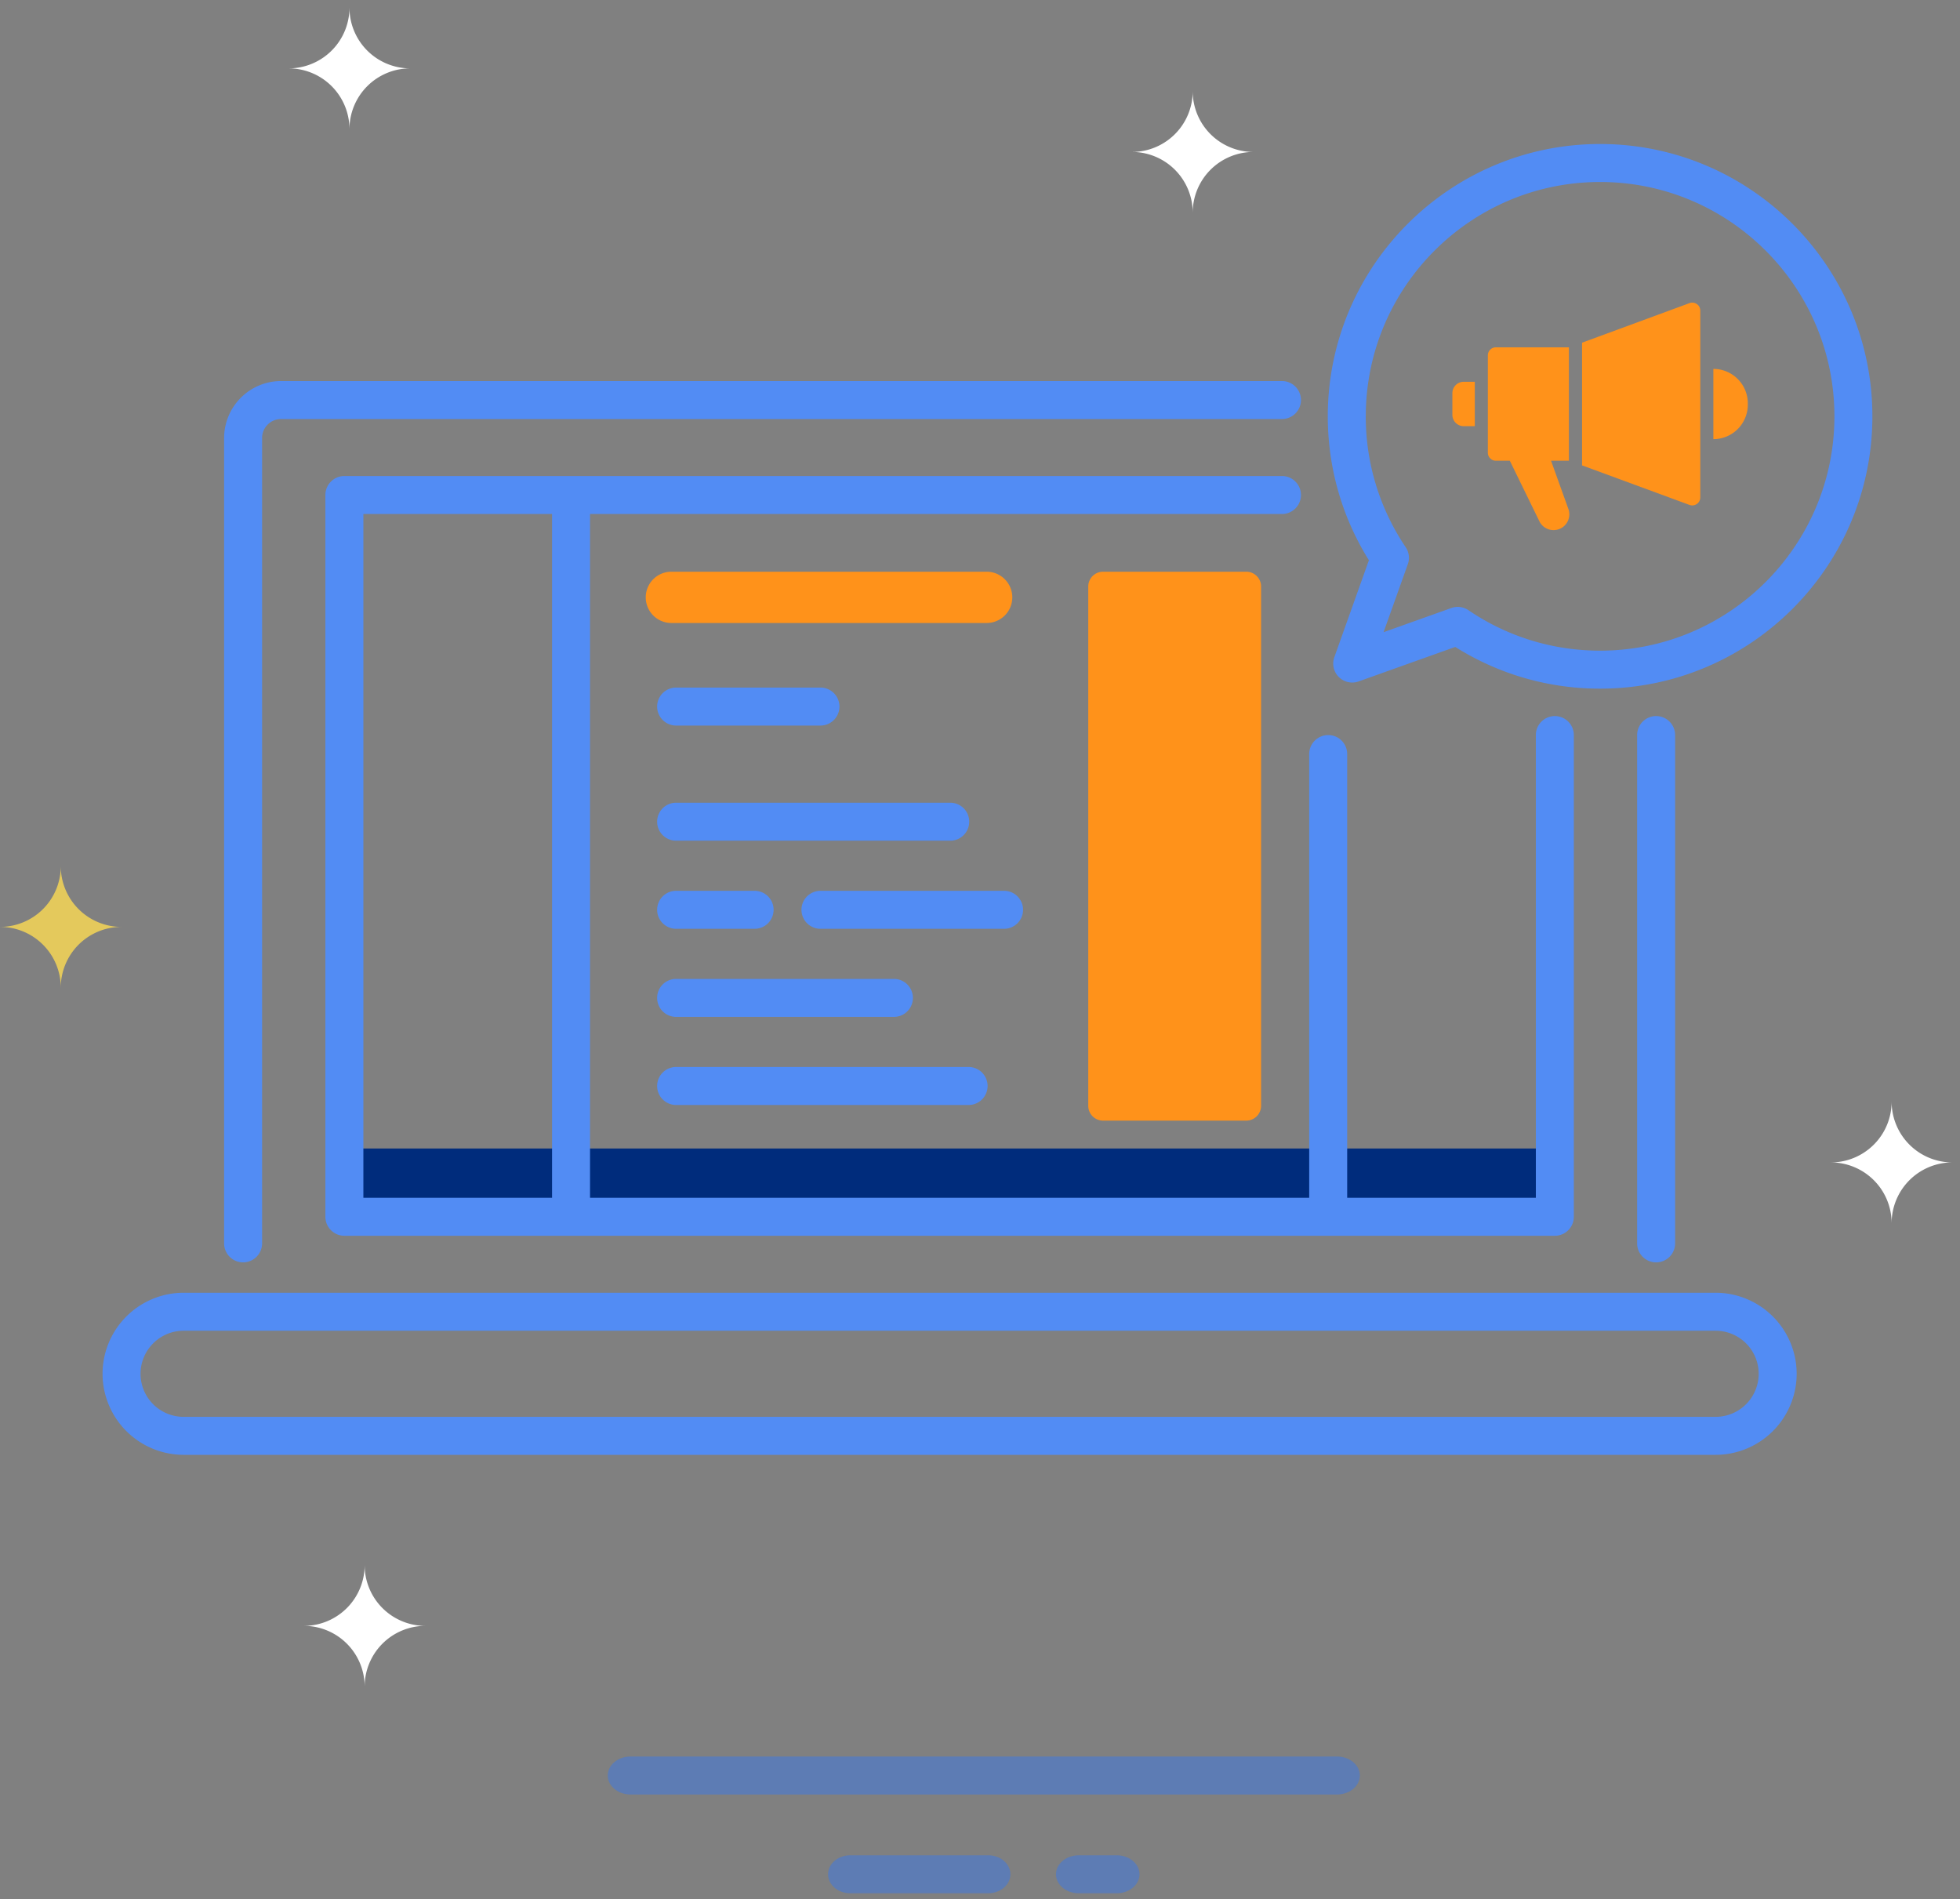 <svg xmlns="http://www.w3.org/2000/svg" width="129" height="125" viewBox="0 0 129 125">
    <rect x="0" y="0" width="129" height="125" fill="#808080" stroke="none"/>
    <g fill="none" fill-rule="evenodd" transform="translate(-64 -88)">
        <rect width="1138" height="298" x=".5" y=".5" fill-rule="nonzero" stroke="#0643B8" rx="33"/>
        <g fill-rule="nonzero">
            <path fill="#002C7C" d="M86.666 163.584h79.667v4.494H86.667z"/>
            <path fill="#FF921A" d="M146.024 161.75H136.6a.976.976 0 0 1-.975-.975V126.6c0-.539.437-.975.975-.975h9.425c.539 0 .975.436.975.975v34.174a.976.976 0 0 1-.975.976zM128.938 129h-20.75a1.687 1.687 0 1 1 0-3.375h20.75a1.687 1.687 0 1 1 0 3.375z"/>
            <g fill="#528CF4">
                <path d="M171.75 136.375v33.453a1.25 1.25 0 1 0 2.5 0v-33.453a1.25 1.25 0 1 0-2.5 0zM80 171.077c.69 0 1.25-.559 1.25-1.25v-53c0-.689.56-1.25 1.25-1.25h65.875a1.25 1.25 0 1 0 0-2.5H82.5a3.754 3.754 0 0 0-3.75 3.75v53c0 .691.56 1.25 1.25 1.25z"/>
                <path d="M102.834 166.827v-45h45.541a1.25 1.25 0 1 0 0-2.5H86.666c-.69 0-1.25.56-1.25 1.25v47.5c0 .691.56 1.25 1.25 1.25h79.668c.69 0 1.25-.559 1.25-1.25v-31.702a1.25 1.25 0 1 0-2.5 0v30.453h-12.417v-29.203a1.25 1.25 0 1 0-2.5 0v29.203h-47.333zm-14.918-45h12.418v45H87.916v-45zM176.916 173.077H76.083a5.34 5.34 0 0 0-5.333 5.334 5.34 5.34 0 0 0 5.333 5.333h100.833a5.34 5.34 0 0 0 5.334-5.333 5.34 5.34 0 0 0-5.334-5.334zm0 8.167H76.083a2.836 2.836 0 0 1-2.833-2.833 2.837 2.837 0 0 1 2.833-2.834h100.833a2.837 2.837 0 0 1 2.834 2.834 2.836 2.836 0 0 1-2.834 2.833z"/>
                <path d="M108.5 135.75h9.5a1.25 1.25 0 1 0 0-2.5h-9.5a1.25 1.25 0 1 0 0 2.5zM108.5 143.327h18.041a1.25 1.25 0 1 0 0-2.5H108.5a1.25 1.25 0 1 0 0 2.5zM108.5 149.125h5.166a1.25 1.25 0 1 0 0-2.5H108.5a1.25 1.25 0 1 0 0 2.5zM131.334 147.875c0-.69-.56-1.25-1.25-1.25H118a1.25 1.25 0 1 0 0 2.5h12.084c.69 0 1.25-.56 1.25-1.25zM108.5 154.923h14.334a1.25 1.25 0 1 0 0-2.5H108.5a1.25 1.25 0 1 0 0 2.5zM108.5 160.72h19.25a1.25 1.25 0 1 0 0-2.5H108.5a1.25 1.25 0 1 0 0 2.5zM151.821 131.249a1.249 1.249 0 0 0 1.597 1.597l6.362-2.27a17.827 17.827 0 0 0 9.532 2.745c9.883 0 17.922-8.04 17.922-17.922 0-9.882-8.039-17.922-17.922-17.922-9.882 0-17.922 8.04-17.922 17.922 0 3.371.934 6.632 2.706 9.472l-2.275 6.378zm2.07-15.85c0-8.504 6.918-15.422 15.422-15.422 8.503 0 15.422 6.918 15.422 15.422 0 8.503-6.919 15.422-15.423 15.422-3.108 0-6.104-.921-8.665-2.664a1.249 1.249 0 0 0-1.123-.144l-4.463 1.592 1.597-4.475a1.25 1.25 0 0 0-.141-1.12 15.347 15.347 0 0 1-2.627-8.611z"/>
            </g>
            <g fill="#FF921A">
                <path d="M166.084 118.321h1.176v-7.463h-4.806a.528.528 0 0 0-.529.528v6.407c0 .291.237.528.529.528h.917l1.943 3.979a1.038 1.038 0 0 0 1.91-.807l-1.14-3.172zM175.197 107.949l-7.072 2.603v8.075l7.072 2.603a.529.529 0 0 0 .71-.497v-12.289a.528.528 0 0 0-.71-.495zM159.59 113.874v1.426c0 .413.335.748.749.748h.727v-2.923h-.728a.748.748 0 0 0-.748.748zM176.767 112.278v4.623a2.268 2.268 0 0 0 2.268-2.267v-.088a2.268 2.268 0 0 0-2.268-2.268z"/>
            </g>
        </g>
        <path fill="#FFF" d="M87 88.5l.005.2a4 4 0 0 0 3.789 3.795L91 92.5a4 4 0 0 0-4 4l-.005-.2a4 4 0 0 0-3.789-3.795L83 92.5l.2-.005A4 4 0 0 0 87 88.5zM188.5 160.5l.005.2a4 4 0 0 0 3.789 3.795l.206.005a4 4 0 0 0-4 4l-.005-.2a4 4 0 0 0-3.789-3.795l-.206-.005.2-.005a4 4 0 0 0 3.8-3.995zM142.5 94l.005.2a4 4 0 0 0 3.789 3.795l.206.005a4 4 0 0 0-4 4l-.005-.2a4 4 0 0 0-3.789-3.795L138.5 98l.2-.005A4 4 0 0 0 142.5 94zM88 191l.005.2a4 4 0 0 0 3.789 3.795L92 195a4 4 0 0 0-4 4l-.005-.2a4 4 0 0 0-3.789-3.795L84 195l.2-.005A4 4 0 0 0 88 191z"/>
        <path fill="#E4C95C" d="M68 145l.005.2a4 4 0 0 0 3.789 3.795L72 149a4 4 0 0 0-4 4l-.005-.2a4 4 0 0 0-3.789-3.795L64 149l.2-.005A4 4 0 0 0 68 145z"/>
        <path fill="#3978E9" fill-rule="nonzero" d="M105.5 206.098H152c.828 0 1.5-.56 1.5-1.25s-.672-1.25-1.5-1.25h-46.5c-.828 0-1.5.56-1.5 1.25s.672 1.25 1.5 1.25zM119.958 212.598h9.084c.805 0 1.458-.56 1.458-1.25s-.653-1.25-1.458-1.25h-9.084c-.805 0-1.458.56-1.458 1.25s.653 1.25 1.458 1.25zM135 212.598h2.498c.828 0 1.5-.56 1.5-1.25s-.672-1.25-1.5-1.25H135c-.828 0-1.5.56-1.5 1.25s.672 1.25 1.5 1.25z" opacity=".494"/>
    </g>
</svg>

